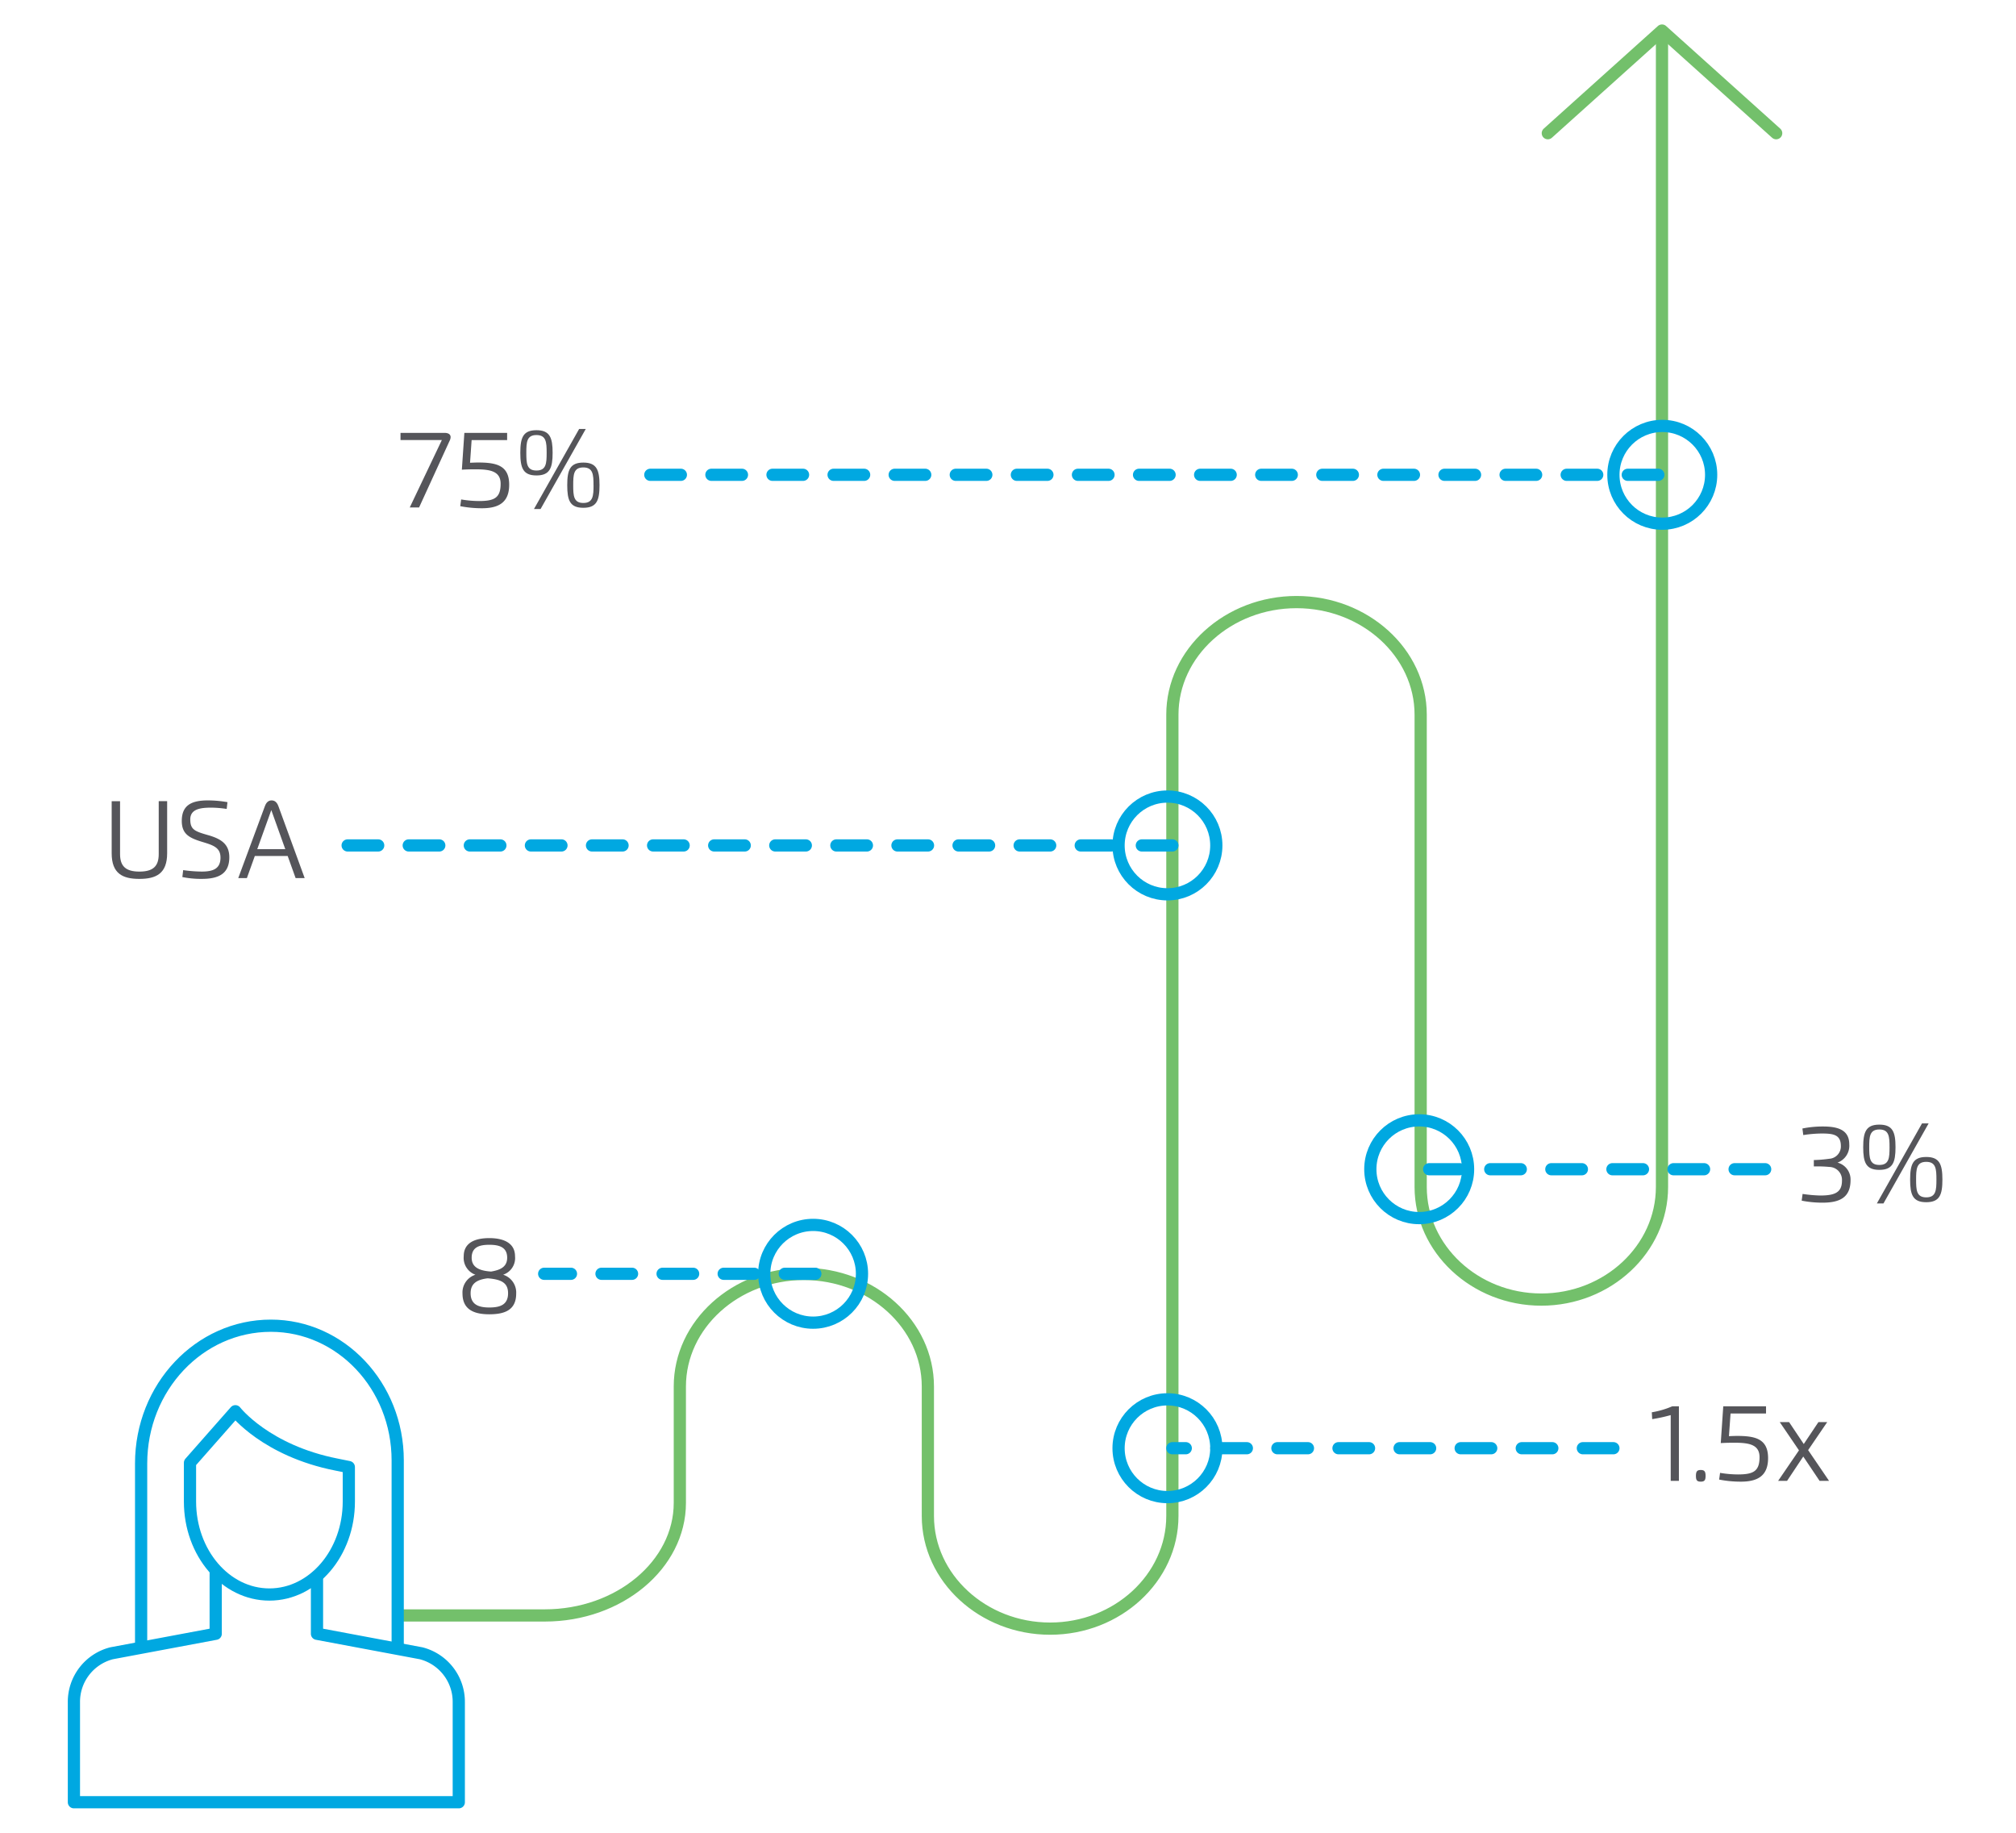 <svg id="b93c4044-1888-4eda-b2c7-e2ec90295299" data-name="Layer 1" xmlns="http://www.w3.org/2000/svg" viewBox="0 0 330 300">
  <defs>
    <style>
      .a5d1e85b-3b38-4d7d-9574-604ee3c06df7, .a840d056-fd88-42a3-a5b2-e4cf2016a79f, .ac4e9eac-486a-4452-83f8-59d83b6f6c6c, .b7c79a72-ebb2-4a80-bedb-aec2bc2533ee {
        fill: none;
        stroke-width: 2px;
      }

      .a5d1e85b-3b38-4d7d-9574-604ee3c06df7 {
        stroke: #73c06b;
      }

      .a5d1e85b-3b38-4d7d-9574-604ee3c06df7, .ac4e9eac-486a-4452-83f8-59d83b6f6c6c, .b7c79a72-ebb2-4a80-bedb-aec2bc2533ee {
        stroke-linecap: round;
      }

      .a5d1e85b-3b38-4d7d-9574-604ee3c06df7, .ac4e9eac-486a-4452-83f8-59d83b6f6c6c {
        stroke-linejoin: round;
      }

      .a840d056-fd88-42a3-a5b2-e4cf2016a79f, .ac4e9eac-486a-4452-83f8-59d83b6f6c6c, .b7c79a72-ebb2-4a80-bedb-aec2bc2533ee {
        stroke: #00a8e1;
      }

      .a840d056-fd88-42a3-a5b2-e4cf2016a79f, .b7c79a72-ebb2-4a80-bedb-aec2bc2533ee {
        stroke-miterlimit: 10;
      }

      .b850df2a-1fce-4f31-abd5-eec0632df765 {
        fill: #55555a;
      }

      .b7c79a72-ebb2-4a80-bedb-aec2bc2533ee {
        stroke-dasharray: 5 5;
      }
    </style>
  </defs>
  <title>integration-matters-b</title>
  <path class="a5d1e85b-3b38-4d7d-9574-604ee3c06df7" d="M272.052,6.269V194.294c0,10.135-8.888,18.428-19.752,18.428s-19.75-8.293-19.75-18.428V116.977c0-10.134-9.145-18.425-20.322-18.425s-20.322,8.291-20.322,18.425v131.18c0,10.134-9.006,18.428-20.01,18.428s-20.013-8.294-20.013-18.428V226.952c0-10.134-9.133-18.428-20.3-18.428s-20.3,8.294-20.3,18.428V246c0,10.134-9.943,18.425-22.1,18.425H65.942"/>
  <polyline class="a5d1e85b-3b38-4d7d-9574-604ee3c06df7" points="253.362 21.803 272.052 5 290.743 21.803"/>
  <path class="ac4e9eac-486a-4452-83f8-59d83b6f6c6c" d="M65.1,269V239.04c0-12.173-9.294-22.04-20.758-22.04C32.609,217,23.1,227.1,23.1,239.554V269"/>
  <path class="ac4e9eac-486a-4452-83f8-59d83b6f6c6c" d="M35.309,257.247v10.177l-17.035,3.192a8.2,8.2,0,0,0-6.175,8.012V295h63V278.628a8.2,8.2,0,0,0-6.176-8.012l-17.035-3.192v-9.361"/>
  <path class="ac4e9eac-486a-4452-83f8-59d83b6f6c6c" d="M57.1,240.14v5.644c0,8.4-5.821,15.216-13,15.216s-13-6.812-13-15.216v-6.352L38.528,231s5,6.466,16.582,8.736Z"/>
  <circle class="a840d056-fd88-42a3-a5b2-e4cf2016a79f" cx="133.099" cy="208.5" r="8"/>
  <circle class="a840d056-fd88-42a3-a5b2-e4cf2016a79f" cx="191.099" cy="237.052" r="8"/>
  <circle class="a840d056-fd88-42a3-a5b2-e4cf2016a79f" cx="191.099" cy="138.385" r="8"/>
  <g>
    <path class="b850df2a-1fce-4f31-abd5-eec0632df765" d="M27.36,139.663c0,3.327-1.794,4.2-4.543,4.2s-4.537-.87-4.537-4.2v-8.518h1.372V139.8c0,1.95.9,2.868,3.165,2.868,2.29,0,3.165-.918,3.165-2.868v-8.659H27.36Z"/>
    <path class="b850df2a-1fce-4f31-abd5-eec0632df765" d="M31.146,134.126c0,1.659.719,1.945,2.89,2.566,2.042.583,3.5,1.405,3.5,3.624,0,2.593-1.6,3.544-4.468,3.544a15.269,15.269,0,0,1-3.219-.3l.134-1.134a22.266,22.266,0,0,0,3.032.237c1.8,0,3.078-.41,3.078-2.284,0-1.567-1.07-1.993-2.787-2.512-2.231-.67-3.549-1.254-3.549-3.5,0-2.527,1.539-3.354,4.295-3.354a19.162,19.162,0,0,1,3.181.287l-.125,1.112A17.642,17.642,0,0,0,34.6,132.2C32.771,132.2,31.146,132.441,31.146,134.126Z"/>
    <path class="b850df2a-1fce-4f31-abd5-eec0632df765" d="M39,143.73l4.359-11.77c.233-.632.589-.945,1.1-.945s.881.308,1.113.945l4.3,11.77H48.39l-1.3-3.619H41.713l-1.3,3.619ZM46.7,139l-2.291-6.4-2.3,6.4Z"/>
  </g>
  <circle class="a840d056-fd88-42a3-a5b2-e4cf2016a79f" cx="232.309" cy="191.385" r="8"/>
  <circle class="a840d056-fd88-42a3-a5b2-e4cf2016a79f" cx="272.099" cy="77.718" r="8"/>
  <line class="b7c79a72-ebb2-4a80-bedb-aec2bc2533ee" x1="271.451" y1="77.718" x2="105.567" y2="77.718"/>
  <line class="b7c79a72-ebb2-4a80-bedb-aec2bc2533ee" x1="191.906" y1="138.385" x2="55.077" y2="138.385"/>
  <line class="b7c79a72-ebb2-4a80-bedb-aec2bc2533ee" x1="133.46" y1="208.5" x2="89.077" y2="208.5"/>
  <line class="b7c79a72-ebb2-4a80-bedb-aec2bc2533ee" x1="264.099" y1="237.052" x2="191.906" y2="237.052"/>
  <line class="b7c79a72-ebb2-4a80-bedb-aec2bc2533ee" x1="288.939" y1="191.385" x2="233.939" y2="191.385"/>
  <g>
    <path class="b850df2a-1fce-4f31-abd5-eec0632df765" d="M68.6,83.063H67.072l5.256-11.035H65.56V70.855h7.2c.676,0,1,.276,1,.7a1.346,1.346,0,0,1-.147.562Z"/>
    <path class="b850df2a-1fce-4f31-abd5-eec0632df765" d="M76.941,75.75c.276-.017,1.053-.044,1.286-.044,2.981,0,5.121.438,5.121,3.63,0,2.793-1.573,3.857-4.447,3.857a18.5,18.5,0,0,1-3.565-.34l.152-1.1a18.116,18.116,0,0,0,2.922.259c2.528,0,3.538-.53,3.538-2.83,0-2.085-1.766-2.361-4.122-2.361-.809,0-1.458.016-2.224.06l.41-6.024h7v1.184H77.2Z"/>
    <path class="b850df2a-1fce-4f31-abd5-eec0632df765" d="M85.171,74.118c0-2.484.448-3.7,2.641-3.7s2.647,1.221,2.647,3.7-.453,3.706-2.647,3.706S85.171,76.6,85.171,74.118Zm4.31,0c0-1.722-.07-2.906-1.669-2.906s-1.658,1.184-1.658,2.906.059,2.9,1.658,2.9S89.481,75.842,89.481,74.118Zm5.316-3.9h1.086l-7.395,13.1H87.407Zm-1.945,9.2c0-2.485.449-3.7,2.636-3.7s2.647,1.22,2.647,3.7-.448,3.7-2.647,3.7S92.852,81.907,92.852,79.423Zm4.3,0c0-1.724-.07-2.906-1.669-2.906S93.83,77.7,93.83,79.423s.065,2.906,1.658,2.906S97.157,81.146,97.157,79.423Z"/>
  </g>
  <g>
    <path class="b850df2a-1fce-4f31-abd5-eec0632df765" d="M302.706,187.294a2.943,2.943,0,0,1-1.923,3.009,2.854,2.854,0,0,1,2.134,2.857c0,2.847-1.755,3.7-4.591,3.7a17.615,17.615,0,0,1-3.409-.33l.151-1.1a23.059,23.059,0,0,0,2.873.259c2.405,0,3.572-.5,3.572-2.436a2.112,2.112,0,0,0-2.07-2.242,19.415,19.415,0,0,0-2.036-.086c-.162,0-.329,0-.5,0v-1.042a21.213,21.213,0,0,0,2.533-.211,2.019,2.019,0,0,0,1.891-2.09c0-1.891-1.3-2.042-3.165-2.042a20.8,20.8,0,0,0-2.987.254l-.141-1.075a16.835,16.835,0,0,1,3.371-.329C300.654,184.394,302.706,184.842,302.706,187.294Z"/>
    <path class="b850df2a-1fce-4f31-abd5-eec0632df765" d="M304.988,187.785c0-2.484.45-3.7,2.643-3.7s2.646,1.221,2.646,3.7-.454,3.706-2.646,3.706S304.988,190.271,304.988,187.785Zm4.311,0c0-1.723-.07-2.906-1.668-2.906s-1.658,1.183-1.658,2.906.058,2.9,1.658,2.9S309.3,189.509,309.3,187.785Zm5.316-3.9H315.7l-7.394,13.1h-1.081Zm-1.945,9.2c0-2.485.448-3.705,2.637-3.705s2.646,1.22,2.646,3.705-.449,3.7-2.646,3.7S312.67,195.574,312.67,193.09Zm4.305,0c0-1.724-.071-2.906-1.668-2.906s-1.66,1.182-1.66,2.906.066,2.906,1.66,2.906S316.975,194.812,316.975,193.09Z"/>
  </g>
  <g>
    <path class="b850df2a-1fce-4f31-abd5-eec0632df765" d="M273.48,231.631a25.042,25.042,0,0,1-3.03.659l-.065-1.118a14.161,14.161,0,0,0,3.355-.984h1.08V242.4h-1.34Z"/>
    <path class="b850df2a-1fce-4f31-abd5-eec0632df765" d="M277.607,241.575c0-.707.178-.961.789-.961s.793.254.793.961-.167.951-.793.951S277.607,242.283,277.607,241.575Z"/>
    <path class="b850df2a-1fce-4f31-abd5-eec0632df765" d="M283.012,235.083c.275-.017,1.052-.044,1.285-.044,2.982,0,5.121.438,5.121,3.63,0,2.793-1.572,3.857-4.445,3.857a18.506,18.506,0,0,1-3.566-.34l.152-1.1a18.1,18.1,0,0,0,2.921.259c2.529,0,3.54-.53,3.54-2.83,0-2.085-1.768-2.361-4.123-2.361-.809,0-1.458.016-2.225.06l.41-6.024h7v1.184h-5.807Z"/>
    <path class="b850df2a-1fce-4f31-abd5-eec0632df765" d="M297.659,232.776H299.1l-3.127,4.586L299.4,242.4h-1.55l-2.674-3.986-2.653,3.986h-1.464l3.415-5-3.144-4.619h1.528l2.4,3.587Z"/>
  </g>
  <path class="b850df2a-1fce-4f31-abd5-eec0632df765" d="M84.305,205.628a2.874,2.874,0,0,1-1.945,3.025,3.06,3.06,0,0,1,2.134,3.095c0,2.776-2.01,3.382-4.4,3.382-2.529,0-4.387-.783-4.387-3.4a3.039,3.039,0,0,1,2.117-3.074,2.93,2.93,0,0,1-1.917-3.03c0-2.1,1.68-2.965,4.187-2.965C82.544,202.663,84.305,203.527,84.305,205.628Zm-1.139,6.056c0-1.7-1.1-2.275-3.35-2.442-1.63.205-2.781.762-2.781,2.442,0,1.9,1.377,2.333,3.063,2.333S83.166,213.623,83.166,211.684Zm-.146-5.813c0-1.761-1.356-2.117-2.922-2.117-1.551,0-2.891.34-2.891,2.117,0,1.459,1.075,2.129,3.182,2.264C81.869,207.886,83.02,207.389,83.02,205.871Z"/>
</svg>
